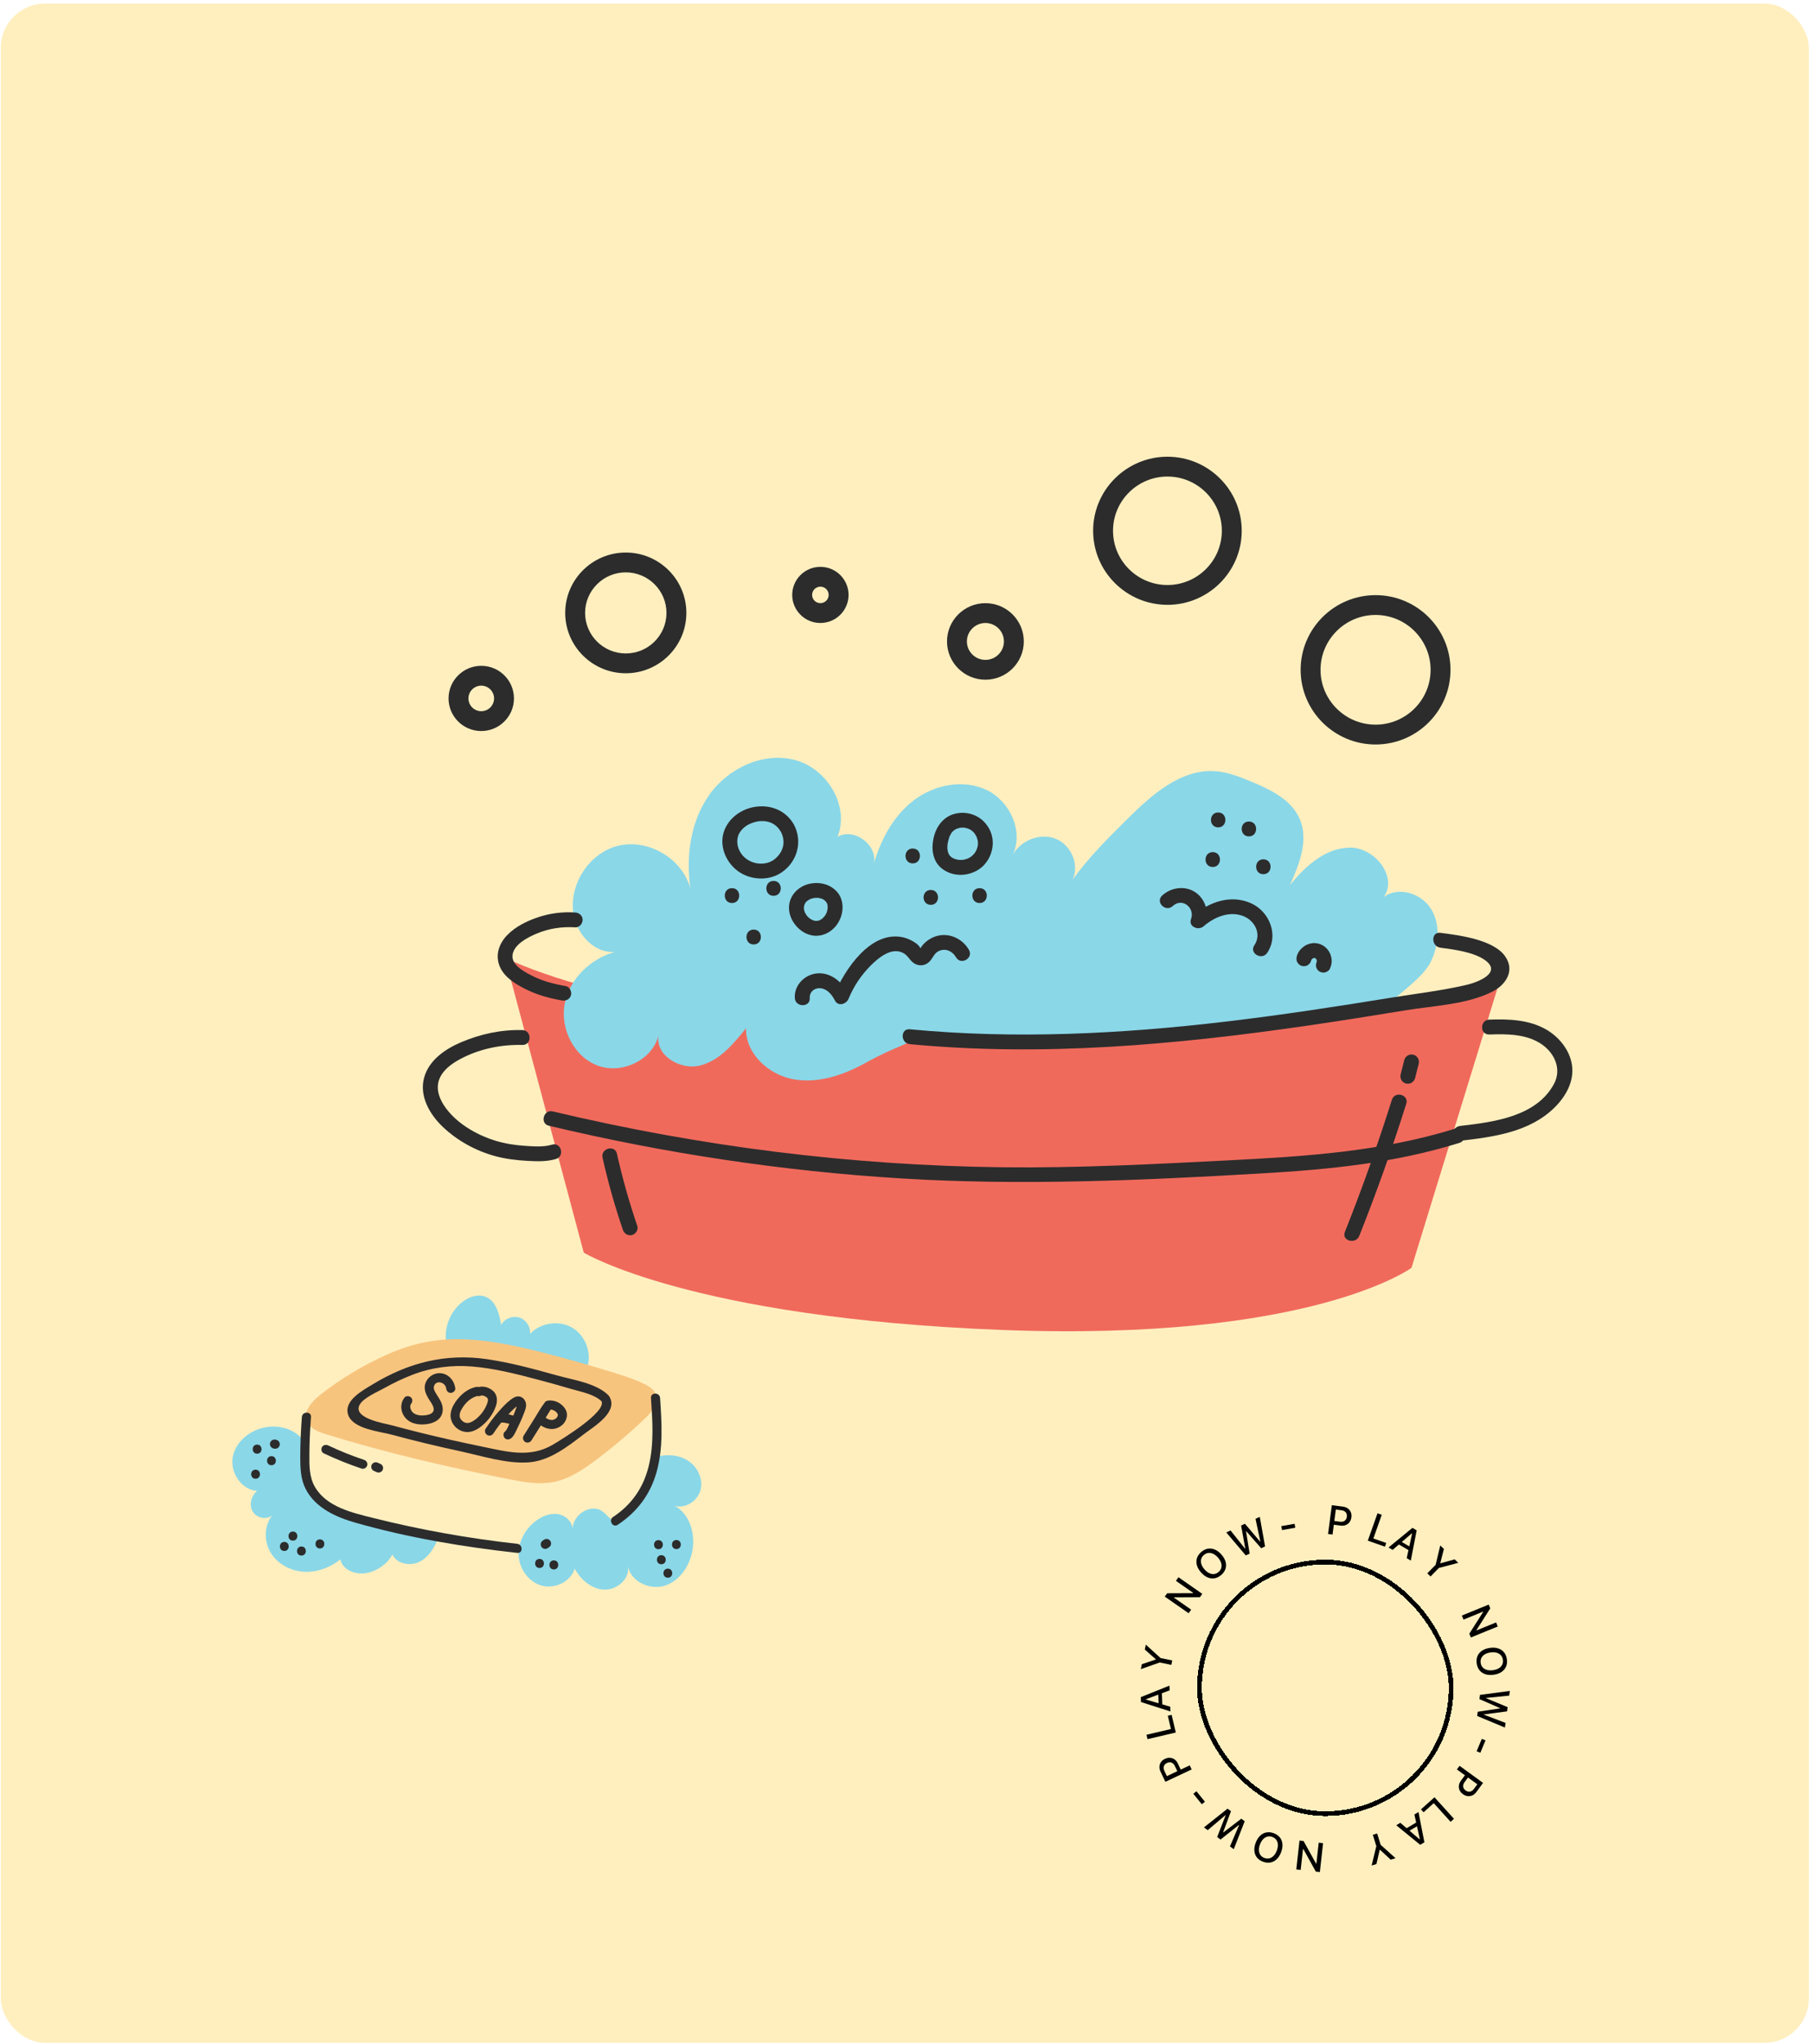 <svg width="368" height="415" viewBox="0 0 368 415" fill="none" xmlns="http://www.w3.org/2000/svg">
<rect x="0.157" y="0.72" width="367" height="414" rx="9" fill="#FFEFBF"/>
<path d="M270.284 309.478L270.384 308.717L271.98 308.924C272.375 308.975 272.693 308.913 272.936 308.739C273.182 308.562 273.328 308.292 273.376 307.93L273.377 307.922C273.425 307.555 273.353 307.256 273.161 307.025C272.971 306.794 272.679 306.653 272.285 306.602L270.688 306.395L270.789 305.629L272.612 305.866C272.996 305.915 273.322 306.04 273.589 306.24C273.86 306.437 274.059 306.691 274.186 307.001C274.313 307.309 274.352 307.653 274.302 308.034L274.301 308.042C274.251 308.423 274.124 308.749 273.921 309.019C273.719 309.287 273.461 309.483 273.148 309.607C272.838 309.729 272.491 309.765 272.107 309.715L270.284 309.478ZM269.568 311.417L270.335 305.57L271.243 305.688L270.476 311.535L269.568 311.417Z" fill="black"/>
<path d="M277.636 312.774L279.604 307.216L280.468 307.518L278.765 312.33L281.376 313.244L281.111 313.991L277.636 312.774Z" fill="black"/>
<path d="M281.843 314.157L286.696 310.172L287.333 310.548L286.804 311.436L286.564 311.295L282.674 314.647L281.843 314.157ZM283.543 313.309L284.141 312.808L286.454 314.171L286.299 314.933L283.543 313.309ZM285.533 316.331L286.624 311.33L287.154 310.442L287.551 310.677L286.364 316.821L285.533 316.331Z" fill="black"/>
<path d="M289.713 319.403L291.402 317.677L292.346 313.745L293.08 314.455L292.348 317.324L292.395 317.37L295.259 316.564L295.993 317.275L292.063 318.316L290.374 320.043L289.713 319.403Z" fill="black"/>
<path d="M296.719 327.98L302.178 325.749L302.494 326.515L299.474 331.264L299.534 330.564L299.71 330.991L303.674 329.371L304.016 330.198L298.558 332.429L298.241 331.662L301.256 326.911L301.198 327.615L301.02 327.184L297.059 328.803L296.719 327.98Z" fill="black"/>
<path d="M299.74 337.708C299.658 337.141 299.712 336.637 299.901 336.194C300.093 335.751 300.403 335.388 300.83 335.104C301.257 334.82 301.782 334.634 302.405 334.545L302.413 334.543C303.041 334.454 303.599 334.487 304.087 334.643C304.575 334.799 304.972 335.063 305.279 335.434C305.586 335.809 305.78 336.275 305.861 336.833C305.942 337.394 305.888 337.896 305.698 338.338C305.509 338.781 305.201 339.144 304.774 339.428C304.35 339.714 303.825 339.902 303.2 339.991L303.192 339.993C302.569 340.082 302.012 340.05 301.522 339.897C301.035 339.743 300.636 339.48 300.326 339.106C300.017 338.734 299.821 338.268 299.74 337.708ZM300.545 337.593C300.598 337.959 300.737 338.264 300.962 338.507C301.187 338.75 301.479 338.92 301.837 339.018C302.198 339.115 302.605 339.131 303.058 339.066L303.066 339.065C303.524 339 303.912 338.87 304.228 338.676C304.544 338.483 304.774 338.238 304.919 337.942C305.063 337.646 305.109 337.315 305.056 336.948C305.003 336.581 304.865 336.276 304.643 336.033C304.421 335.792 304.131 335.622 303.772 335.522C303.414 335.421 303.005 335.404 302.547 335.47L302.539 335.471C302.085 335.536 301.699 335.664 301.38 335.855C301.064 336.049 300.832 336.292 300.685 336.586C300.538 336.882 300.491 337.218 300.545 337.593Z" fill="black"/>
<path d="M300.407 344.082L306.464 343.283L306.337 344.231L301.652 344.701L301.645 344.754L306.022 346.576L305.908 347.423L301.202 348.046L301.195 348.099L305.592 349.772L305.466 350.715L299.832 348.363L299.947 347.505L304.483 346.829L304.49 346.777L300.292 344.941L300.407 344.082Z" fill="black"/>
<path d="M300.779 353.003L301.53 353.314L300.476 355.836L299.724 355.525L300.779 353.003Z" fill="black"/>
<path d="M297.619 360.036L298.24 360.488L297.287 361.785C297.051 362.106 296.952 362.414 296.988 362.71C297.025 363.009 297.191 363.266 297.486 363.481L297.493 363.486C297.792 363.703 298.09 363.784 298.386 363.726C298.681 363.67 298.946 363.482 299.181 363.162L300.134 361.864L300.759 362.318L299.67 363.8C299.441 364.112 299.174 364.337 298.87 364.476C298.565 364.619 298.246 364.671 297.912 364.634C297.58 364.598 297.258 364.467 296.948 364.241L296.941 364.237C296.63 364.011 296.405 363.744 296.266 363.438C296.128 363.132 296.08 362.813 296.122 362.48C296.165 362.15 296.301 361.83 296.53 361.518L297.619 360.036ZM296.26 358.483L301.03 361.949L300.488 362.687L295.718 359.221L296.26 358.483Z" fill="black"/>
<path d="M291.167 364.868L295.125 369.239L294.443 369.85L291.017 366.067L288.956 367.912L288.424 367.325L291.167 364.868Z" fill="black"/>
<path d="M287.92 367.869L289.124 374.012L288.488 374.389L287.956 373.503L288.194 373.361L287.09 368.361L287.92 367.869ZM287.858 369.759L288.015 370.521L285.706 371.892L285.106 371.392L287.858 369.759ZM284.237 370.055L288.135 373.397L288.667 374.283L288.27 374.519L283.408 370.547L284.237 370.055Z" fill="black"/>
<path d="M279.53 372.216L280.245 374.523L283.262 377.239L282.285 377.539L280.105 375.519L280.043 375.538L279.386 378.428L278.409 378.728L279.366 374.793L278.651 372.486L279.53 372.216Z" fill="black"/>
<path d="M268.556 374.187L267.903 380.048L267.079 379.957L264.355 375.024L264.941 375.413L264.482 375.363L264.008 379.619L263.119 379.521L263.771 373.66L264.596 373.751L267.324 378.681L266.734 378.291L267.197 378.342L267.671 374.09L268.556 374.187Z" fill="black"/>
<path d="M258.543 372.165C259.079 372.364 259.496 372.653 259.794 373.031C260.09 373.411 260.261 373.856 260.305 374.367C260.349 374.877 260.26 375.427 260.039 376.016L260.036 376.024C259.813 376.618 259.516 377.092 259.144 377.445C258.773 377.798 258.35 378.021 257.877 378.112C257.4 378.202 256.898 378.149 256.369 377.953C255.838 377.756 255.424 377.468 255.126 377.09C254.829 376.713 254.658 376.268 254.614 375.758C254.566 375.249 254.654 374.699 254.876 374.107L254.879 374.1C255.1 373.51 255.396 373.038 255.765 372.681C256.134 372.327 256.557 372.103 257.034 372.01C257.509 371.916 258.012 371.968 258.543 372.165ZM258.257 372.926C257.91 372.797 257.575 372.773 257.254 372.855C256.932 372.936 256.643 373.11 256.385 373.378C256.127 373.648 255.917 373.997 255.756 374.425L255.753 374.433C255.59 374.867 255.518 375.268 255.536 375.638C255.554 376.008 255.659 376.328 255.849 376.596C256.039 376.864 256.308 377.063 256.655 377.192C257.003 377.321 257.336 377.346 257.657 377.267C257.975 377.188 258.264 377.015 258.524 376.748C258.784 376.482 258.996 376.132 259.159 375.698L259.162 375.69C259.322 375.262 259.396 374.862 259.381 374.49C259.363 374.12 259.26 373.8 259.074 373.53C258.884 373.26 258.612 373.058 258.257 372.926Z" fill="black"/>
<path d="M252.65 369.731L250.427 375.411L249.655 374.846L251.505 370.524L251.462 370.492L247.746 373.449L247.056 372.945L248.781 368.531L248.738 368.5L245.143 371.546L244.375 370.984L249.164 367.181L249.863 367.693L248.266 371.982L248.309 372.014L251.951 369.22L252.65 369.731Z" fill="black"/>
<path d="M244.576 365.775L243.942 366.284L242.221 364.159L242.856 363.651L244.576 365.775Z" fill="black"/>
<path d="M239.862 359.663L239.167 359.99L238.476 358.536C238.305 358.177 238.08 357.942 237.802 357.832C237.52 357.721 237.214 357.743 236.883 357.898L236.876 357.902C236.541 358.059 236.328 358.281 236.238 358.567C236.146 358.851 236.186 359.173 236.357 359.532L237.048 360.986L236.349 361.315L235.559 359.654C235.393 359.304 235.322 358.963 235.345 358.63C235.364 358.296 235.47 357.992 235.662 357.718C235.852 357.445 236.121 357.227 236.469 357.064L236.476 357.06C236.824 356.897 237.166 356.828 237.504 356.852C237.839 356.879 238.144 356.99 238.418 357.186C238.688 357.381 238.907 357.653 239.073 358.002L239.862 359.663ZM241.882 359.22L236.545 361.728L236.152 360.901L241.489 358.393L241.882 359.22Z" fill="black"/>
<path d="M238.664 351.719L232.923 353.069L232.712 352.179L237.68 351.01L237.04 348.319L237.812 348.137L238.664 351.719Z" fill="black"/>
<path d="M237.567 347.445L231.596 345.534L231.568 344.795L232.601 344.757L232.612 345.034L237.532 346.481L237.567 347.445ZM235.937 346.479L235.192 346.248L235.093 343.565L235.818 343.281L235.937 346.479ZM237.409 343.166L232.609 344.965L231.576 345.003L231.559 344.542L237.373 342.202L237.409 343.166Z" fill="black"/>
<path d="M237.756 337.986L235.388 337.509L231.561 338.855L231.765 337.854L234.581 336.908L234.594 336.844L232.371 334.883L232.575 333.881L235.572 336.608L237.94 337.085L237.756 337.986Z" fill="black"/>
<path d="M241.265 327.506L236.428 324.133L236.906 323.455L242.558 323.431L241.933 323.757L242.199 323.38L238.687 320.93L239.202 320.199L244.039 323.572L243.561 324.25L237.91 324.28L238.538 323.95L238.269 324.331L241.779 326.778L241.265 327.506Z" fill="black"/>
<path d="M247.886 319.735C247.453 320.109 246.998 320.335 246.522 320.415C246.044 320.493 245.569 320.429 245.097 320.224C244.626 320.019 244.183 319.679 243.77 319.205L243.765 319.199C243.347 318.72 243.072 318.235 242.939 317.742C242.805 317.249 242.812 316.774 242.959 316.316C243.108 315.857 243.396 315.443 243.823 315.075C244.252 314.705 244.705 314.48 245.181 314.4C245.657 314.32 246.131 314.383 246.603 314.588C247.074 314.789 247.518 315.128 247.933 315.604L247.939 315.61C248.352 316.085 248.628 316.569 248.765 317.062C248.9 317.553 248.894 318.029 248.747 318.491C248.602 318.95 248.315 319.365 247.886 319.735ZM247.352 319.122C247.632 318.88 247.814 318.599 247.897 318.28C247.979 317.96 247.965 317.624 247.852 317.271C247.738 316.916 247.531 316.567 247.23 316.222L247.225 316.215C246.92 315.866 246.6 315.612 246.265 315.451C245.93 315.29 245.598 315.229 245.27 315.267C244.942 315.306 244.638 315.446 244.357 315.688C244.077 315.93 243.894 316.209 243.81 316.527C243.727 316.843 243.741 317.178 243.851 317.532C243.962 317.887 244.169 318.239 244.473 318.588L244.479 318.594C244.779 318.939 245.097 319.194 245.432 319.358C245.767 319.519 246.099 319.582 246.427 319.547C246.757 319.511 247.065 319.369 247.352 319.122Z" fill="black"/>
<path d="M252.866 315.77L248.911 311.108L249.777 310.704L252.712 314.39L252.76 314.368L251.922 309.704L252.696 309.343L255.771 312.964L255.82 312.941L254.844 308.342L255.707 307.94L256.781 313.945L255.995 314.311L252.969 310.862L252.921 310.884L253.651 315.404L252.866 315.77Z" fill="black"/>
<path d="M260.224 310.624L260.08 309.824L262.772 309.347L262.916 310.147L260.224 310.624Z" fill="black"/>
<g filter="url(#filter0_d_1_29998)">
<rect x="243.789" y="317.438" width="51.078" height="51.078" rx="25.539" stroke="black" stroke-width="0.965" shape-rendering="crispEdges"/>
</g>
<g clip-path="url(#clip0_1_29998)">
<path d="M102.519 194.468L118.49 254.299C118.49 254.299 140.131 267.512 203.11 269.988C266.092 272.461 286.502 257.387 286.502 257.387L304.843 197.736C304.843 197.736 273.792 210.657 218.395 211.024C162.997 211.39 121.214 203.135 102.516 194.468H102.519Z" fill="#F06A5C"/>
<path d="M186.587 210.107C184.038 212.366 182.341 212.1 175.718 215.765C171.234 218.247 166.059 220.022 161.014 219.099C155.97 218.179 151.305 213.863 151.421 208.752C148.869 211.958 146.02 215.363 142.029 216.33C138.038 217.297 132.955 214.221 133.667 210.189C132.454 215.209 126.237 218.134 121.377 216.354C116.516 214.573 113.667 208.873 114.62 203.8C115.572 198.724 119.869 194.601 124.866 193.243C120.943 193.622 117.489 190.122 116.566 186.304C115.086 180.178 119.285 173.256 125.415 171.718C131.546 170.18 138.531 174.297 140.133 180.394C139.193 173.797 140.145 166.701 144.029 161.276C147.914 155.854 155.08 152.547 161.519 154.337C167.958 156.127 172.501 163.729 169.988 169.902C173.436 167.816 178.549 171.878 177.279 175.696C178.667 170.644 181.24 165.752 185.394 162.542C189.549 159.336 195.46 158.108 200.21 160.351C204.961 162.593 207.795 168.695 205.611 173.46C207.282 170.55 211.175 169.035 214.293 170.286C217.415 171.538 219.157 175.566 217.715 178.592C220.92 174.129 224.839 170.23 228.739 166.355C233.768 161.356 239.777 155.982 246.857 156.573C249.287 156.777 251.596 157.694 253.848 158.623C257.831 160.268 262.136 162.329 263.825 166.284C265.65 170.564 263.739 175.43 261.845 179.678C264.961 175.806 269.118 172.076 274.101 172.079C279.083 172.082 283.762 178.063 280.863 182.1C283.836 179.894 288.507 181.358 290.46 184.502C292.412 187.647 292.053 191.794 290.474 195.136C288.899 198.482 284.053 201.558 281.469 204.208L230.145 211.565L186.593 210.101L186.587 210.107Z" fill="#8AD7E8"/>
<path d="M292.371 192.394C295.03 192.737 299 193.276 301.261 194.805C305.065 197.378 300.148 199.357 297.733 199.928C292.733 201.108 287.531 201.703 282.463 202.528C271.344 204.339 260.205 206.048 249.015 207.373C227.662 209.905 206.122 211.003 184.677 208.956C182.736 208.77 182.751 211.793 184.677 211.976C211.605 214.546 238.605 212.109 265.285 208.231C272.009 207.255 278.718 206.187 285.421 205.087C291.036 204.167 297.751 203.93 302.905 201.324C305.65 199.937 307.552 197.077 305.519 194.154C303.137 190.726 296.092 189.853 292.368 189.374C290.439 189.126 290.457 192.146 292.368 192.394H292.371Z" fill="#2C2C2C"/>
<path d="M116.744 185.248C114.212 185.079 111.619 185.398 109.215 186.212C106.963 186.975 104.64 188.102 102.963 189.827C101.233 191.607 100.45 194.012 101.5 196.349C102.426 198.408 104.563 199.724 106.497 200.715C108.88 201.939 111.399 202.635 114.028 203.105C114.833 203.25 115.661 202.886 115.892 202.052C116.094 201.321 115.643 200.339 114.836 200.194C112.39 199.756 110.017 199.159 107.809 197.994C106.316 197.207 103.708 195.858 104.043 193.799C104.39 191.661 107.174 190.273 108.939 189.528C111.408 188.484 114.079 188.087 116.747 188.265C117.563 188.318 118.26 187.531 118.26 186.756C118.26 185.892 117.566 185.301 116.747 185.248H116.744Z" fill="#2C2C2C"/>
<path d="M161.088 167.296C159.447 164.521 156.444 163.326 153.316 163.791C150.625 164.19 148.124 165.894 147.082 168.438C145.842 171.458 147.219 174.954 149.759 176.829C152.266 178.681 155.978 178.903 158.598 177.149C161.871 174.954 163.002 170.774 161.091 167.296C160.153 165.592 157.539 167.112 158.477 168.819C159.014 169.798 159.168 170.919 158.934 171.848C158.687 172.821 158.189 173.602 157.385 174.3C155.949 175.554 153.699 175.652 151.978 174.673C151.076 174.158 150.453 173.469 150.017 172.517C149.652 171.715 149.542 170.724 149.779 169.875C149.91 169.405 149.975 169.278 150.29 168.807C150.465 168.544 150.762 168.219 151.162 167.887C151.696 167.444 152.512 167.059 153.364 166.849C153.465 166.825 153.566 166.802 153.667 166.781C153.673 166.781 154.15 166.701 153.874 166.737C154.153 166.701 154.438 166.686 154.717 166.689C154.845 166.689 154.972 166.692 155.1 166.701C155.156 166.704 155.587 166.749 155.302 166.71C155.551 166.746 155.797 166.799 156.038 166.867C157.043 167.148 157.886 167.825 158.474 168.822C159.465 170.493 162.082 168.976 161.088 167.299V167.296Z" fill="#2C2C2C"/>
<path d="M170.278 181.535C168.94 179.628 166.652 178.956 164.418 179.4C162.56 179.767 160.91 181.089 160.352 182.92C159.658 185.203 160.818 187.579 162.652 188.942C163.563 189.62 164.789 190.046 165.934 189.969C167.136 189.889 168.198 189.398 169.085 188.596C170.981 186.883 171.691 183.751 170.275 181.535C169.851 180.87 168.907 180.542 168.204 180.994C167.536 181.423 167.207 182.346 167.661 183.059C167.714 183.145 167.768 183.227 167.815 183.316C167.824 183.334 167.833 183.352 167.842 183.369C167.913 183.523 167.91 183.511 167.833 183.337C167.925 183.396 167.949 183.763 167.978 183.852C168.047 184.067 167.97 183.491 167.981 183.863C167.981 183.943 167.99 184.023 167.993 184.103C167.993 184.183 167.993 184.263 167.993 184.343C167.99 184.422 167.984 184.502 167.975 184.585C168.002 184.405 168.008 184.372 167.99 184.485C167.952 184.662 167.919 184.842 167.869 185.017C167.845 185.094 167.815 185.171 167.794 185.248C167.688 185.623 167.94 184.99 167.762 185.333C167.694 185.467 167.628 185.597 167.551 185.727C167.504 185.807 167.453 185.884 167.4 185.961C167.37 186.008 167.337 186.052 167.302 186.097C167.415 185.955 167.435 185.925 167.364 186.011C167.248 186.132 167.145 186.262 167.02 186.378C166.952 186.443 166.881 186.499 166.812 186.561C167.112 186.378 166.652 186.712 166.812 186.561C166.67 186.647 166.536 186.736 166.385 186.812C166.367 186.821 166.352 186.827 166.335 186.836C166.183 186.907 166.204 186.898 166.394 186.812C166.355 186.866 166.136 186.895 166.079 186.91C166.044 186.919 165.878 186.943 165.866 186.957C165.937 186.869 166.156 186.946 165.928 186.946C165.806 186.946 165.682 186.946 165.56 186.946C165.424 186.951 165.385 187.011 165.599 186.96C165.465 186.993 165.186 186.869 165.064 186.83C164.984 186.804 164.729 186.694 165.023 186.83C164.91 186.78 164.8 186.724 164.691 186.665C164.619 186.626 164.548 186.582 164.477 186.537C164.477 186.537 164.139 186.313 164.326 186.443C164.51 186.57 164.201 186.333 164.195 186.33C164.136 186.277 164.076 186.221 164.02 186.165C163.949 186.094 163.881 186.02 163.812 185.943C163.756 185.878 163.602 185.659 163.783 185.919C163.667 185.753 163.557 185.585 163.459 185.407C163.456 185.401 163.275 185.049 163.379 185.262C163.48 185.47 163.329 185.12 163.323 185.109C163.272 184.958 163.24 184.801 163.198 184.647C163.097 184.286 163.198 184.863 163.189 184.635C163.186 184.535 163.174 184.437 163.174 184.337C163.174 184.257 163.174 184.177 163.18 184.097C163.204 183.707 163.213 184.091 163.174 184.097C163.18 184.097 163.284 183.662 163.293 183.63C163.305 183.591 163.361 183.482 163.358 183.452C163.385 183.653 163.225 183.71 163.343 183.517C163.367 183.479 163.569 183.213 163.56 183.165C163.575 183.248 163.352 183.408 163.492 183.254C163.563 183.174 163.631 183.094 163.708 183.02C163.762 182.967 163.821 182.92 163.875 182.867C163.996 182.748 163.961 182.89 163.783 182.932C163.883 182.908 164.038 182.754 164.127 182.701C164.248 182.63 164.373 182.571 164.498 182.506C164.78 182.361 164.24 182.58 164.438 182.529C164.527 182.509 164.616 182.464 164.705 182.438C164.872 182.384 165.041 182.343 165.21 182.307C165.231 182.304 165.37 182.293 165.397 182.275C165.151 182.305 165.112 182.31 165.278 182.293C165.311 182.293 165.34 182.287 165.373 182.284C165.563 182.269 165.756 182.266 165.946 182.272C166.008 182.272 166.073 182.278 166.136 182.284C166.302 182.296 166.441 182.39 166.112 182.275C166.305 182.343 166.524 182.358 166.723 182.423C166.806 182.449 167.07 182.512 166.75 182.42C166.86 182.449 166.97 182.526 167.067 182.58C167.136 182.618 167.201 182.662 167.269 182.704C167.584 182.89 167.073 182.503 167.337 182.751C167.409 182.819 167.483 182.884 167.551 182.955C167.818 183.233 167.477 182.816 167.646 183.062C168.1 183.707 168.993 184.07 169.717 183.603C170.361 183.189 170.747 182.231 170.26 181.538L170.278 181.535Z" fill="#2C2C2C"/>
<path d="M200.05 167.177C198.566 165.361 196.044 164.619 193.789 165.213C191.362 165.852 189.925 167.944 189.46 170.31C189.175 171.762 189.189 173.218 189.807 174.584C190.388 175.874 191.519 176.752 192.827 177.235C195.216 178.11 198.181 177.394 199.857 175.475C201.807 173.244 202.13 169.89 200.284 167.482C199.807 166.855 198.958 166.462 198.213 166.941C197.593 167.34 197.157 168.334 197.67 169.005C197.81 169.186 197.937 169.369 198.05 169.565C198.112 169.674 198.172 169.783 198.228 169.896C198.246 169.931 198.329 170.159 198.252 169.949C198.329 170.162 198.394 170.378 198.445 170.6C198.454 170.635 198.507 170.943 198.483 170.768C198.465 170.638 198.498 171.035 198.501 171.094C198.504 171.304 198.501 171.514 198.471 171.721C198.507 171.434 198.471 171.677 198.46 171.73C198.436 171.819 198.421 171.91 198.397 171.999C198.368 172.111 198.332 172.221 198.296 172.33C198.273 172.398 198.154 172.673 198.27 172.419C198.175 172.629 198.062 172.833 197.937 173.028C197.887 173.105 197.833 173.182 197.783 173.259C197.922 173.055 197.798 173.241 197.762 173.283C197.623 173.439 197.483 173.59 197.329 173.732C197.279 173.777 197.044 173.969 197.261 173.806C197.184 173.865 197.1 173.922 197.017 173.975C196.813 174.108 196.593 174.229 196.368 174.327C196.584 174.232 196.356 174.327 196.317 174.339C196.198 174.374 196.083 174.416 195.964 174.448C195.845 174.481 195.724 174.504 195.605 174.534C195.56 174.546 195.308 174.578 195.569 174.546C195.373 174.569 195.175 174.578 194.979 174.578C194.854 174.578 194.733 174.572 194.608 174.564C194.534 174.558 194.46 174.552 194.385 174.543C194.519 174.558 194.531 174.558 194.421 174.54C194.213 174.475 193.988 174.43 193.777 174.368C193.738 174.356 193.51 174.262 193.724 174.356C193.635 174.318 193.543 174.271 193.457 174.223C193.37 174.176 193.287 174.123 193.201 174.072C192.819 173.86 193.284 174.164 193.095 173.999C193 173.919 192.916 173.83 192.827 173.744C192.632 173.555 192.845 173.836 192.703 173.581C192.655 173.496 192.605 173.41 192.554 173.324C192.534 173.289 192.442 173.064 192.525 173.277C192.445 173.07 192.385 172.851 192.341 172.632C192.329 172.576 192.299 172.265 192.317 172.496C192.308 172.383 192.302 172.268 192.299 172.153C192.293 171.869 192.305 171.579 192.344 171.298C192.317 171.478 192.368 171.2 192.368 171.188C192.391 171.076 192.412 170.964 192.436 170.851C192.492 170.603 192.557 170.354 192.638 170.112C192.67 170.014 192.703 169.917 192.738 169.822C192.842 169.535 192.789 169.698 192.762 169.757C192.869 169.523 193.011 169.313 193.133 169.088C193.305 168.766 193.003 169.198 193.151 169.05C193.222 168.982 193.281 168.899 193.353 168.825C193.462 168.71 193.581 168.609 193.703 168.506C193.43 168.733 193.842 168.429 193.931 168.378C194 168.34 194.071 168.304 194.139 168.269C194.192 168.242 194.243 168.219 194.296 168.195C194.133 168.263 194.103 168.278 194.207 168.236C194.409 168.21 194.623 168.103 194.827 168.059C194.905 168.044 194.982 168.029 195.059 168.018C194.804 168.062 194.955 168.032 195.124 168.023C195.32 168.012 195.519 168.015 195.715 168.029C195.795 168.035 195.872 168.044 195.949 168.053C195.554 168.009 195.949 168.065 196.014 168.08C196.21 168.124 196.397 168.183 196.587 168.245C196.848 168.331 196.605 168.251 196.557 168.228C196.664 168.281 196.774 168.331 196.878 168.39C196.964 168.438 197.05 168.491 197.136 168.547C197.198 168.585 197.258 168.627 197.317 168.671C197.24 168.612 197.24 168.615 197.317 168.68C197.537 168.869 197.73 169.079 197.914 169.304C198.415 169.92 199.54 169.863 200.056 169.304C200.658 168.651 200.593 167.825 200.056 167.169L200.05 167.177Z" fill="#2C2C2C"/>
<path d="M238.035 183.946C239.981 182.139 242.589 184.286 241.75 186.597C241.192 188.129 243.239 188.966 244.281 188.067C246.447 186.194 249.429 184.902 252.275 185.943C254.693 186.827 256.147 189.628 254.601 191.912C253.509 193.527 256.133 195.039 257.216 193.435C259.61 189.898 257.696 185.067 253.969 183.39C249.815 181.521 245.406 183.1 242.135 185.928C242.978 186.416 243.824 186.907 244.667 187.398C245.495 185.126 244.589 182.39 242.539 181.083C240.444 179.746 237.667 180.16 235.889 181.811C234.459 183.139 236.604 185.271 238.032 183.946H238.035Z" fill="#2C2C2C"/>
<path d="M266.13 195.047C266.157 194.929 266.189 194.814 266.234 194.701C266.183 194.823 266.133 194.941 266.082 195.062C266.151 194.905 266.237 194.758 266.34 194.619C266.26 194.719 266.183 194.823 266.103 194.923C266.222 194.772 266.355 194.639 266.504 194.521C266.403 194.601 266.299 194.678 266.198 194.758C266.364 194.63 266.542 194.527 266.735 194.444C266.613 194.494 266.495 194.545 266.373 194.595C266.551 194.524 266.732 194.474 266.919 194.444C266.786 194.462 266.649 194.48 266.516 194.497C266.705 194.474 266.889 194.474 267.079 194.497C266.946 194.48 266.809 194.462 266.676 194.444C266.83 194.468 266.976 194.509 267.121 194.568C266.999 194.518 266.881 194.468 266.759 194.417C266.913 194.485 267.053 194.568 267.186 194.672C267.085 194.592 266.981 194.515 266.881 194.435C267.011 194.542 267.127 194.657 267.234 194.787C267.154 194.687 267.076 194.583 266.996 194.482C267.121 194.642 267.222 194.814 267.305 195C267.254 194.879 267.204 194.761 267.151 194.639C267.228 194.826 267.284 195.018 267.314 195.219C267.296 195.086 267.278 194.953 267.26 194.817C267.287 195.015 267.287 195.213 267.26 195.414C267.278 195.281 267.296 195.148 267.314 195.012C267.287 195.178 267.243 195.337 267.177 195.491C267.228 195.37 267.278 195.252 267.329 195.13C267.323 195.145 267.314 195.16 267.308 195.178C267.133 195.556 267.041 195.923 267.154 196.34C267.251 196.689 267.521 197.071 267.851 197.242C268.201 197.429 268.628 197.52 269.017 197.393C269.37 197.281 269.762 197.05 269.922 196.701C270.142 196.222 270.248 195.843 270.299 195.314C270.332 194.959 270.275 194.586 270.198 194.243C270.047 193.563 269.646 192.867 269.13 192.397C268.498 191.823 267.726 191.495 266.866 191.462C266.151 191.436 265.349 191.667 264.762 192.075C264.011 192.595 263.394 193.332 263.198 194.243C263.115 194.639 263.142 195.047 263.352 195.405C263.536 195.719 263.895 196.018 264.257 196.101C264.646 196.189 265.079 196.169 265.424 195.95C265.744 195.743 266.038 195.432 266.121 195.047H266.13Z" fill="#2C2C2C"/>
<path d="M164.362 202.611C164.279 201.315 165.421 200.443 166.682 200.644C168.024 200.857 168.893 201.996 169.472 203.12C170.131 204.404 171.789 203.85 172.24 202.759C173.267 200.271 174.777 197.991 176.674 196.077C178.261 194.474 181.03 192.116 183.451 193.533C184.362 194.066 184.766 195.16 185.715 195.669C186.685 196.189 187.861 196.021 188.638 195.24C189.445 194.432 189.602 193.373 190.828 192.962C192.157 192.516 193.392 193.202 194.056 194.349C195.033 196.033 197.65 194.512 196.671 192.826C195.175 190.25 192.009 189.04 189.24 190.362C188.59 190.673 187.982 191.11 187.487 191.634C187.246 191.888 187.036 192.184 186.846 192.474C186.76 192.595 186.685 192.726 186.617 192.859C186.409 193.181 186.501 193.143 186.893 192.74C186.623 191.525 184.395 190.537 183.341 190.297C176.742 188.791 171.418 196.87 169.315 201.96C170.237 201.839 171.16 201.721 172.083 201.599C170.887 199.274 168.531 197.328 165.771 197.618C163.267 197.881 161.166 200.064 161.329 202.614C161.451 204.543 164.481 204.557 164.359 202.614L164.362 202.611Z" fill="#2C2C2C"/>
<path d="M198.836 183.325C200.786 183.325 200.789 180.305 198.836 180.305C196.884 180.305 196.884 183.325 198.836 183.325Z" fill="#2C2C2C"/>
<path d="M188.931 183.692C190.881 183.692 190.884 180.672 188.931 180.672C186.979 180.672 186.979 183.692 188.931 183.692Z" fill="#2C2C2C"/>
<path d="M185.264 175.279C187.213 175.279 187.216 172.259 185.264 172.259C183.311 172.259 183.311 175.279 185.264 175.279Z" fill="#2C2C2C"/>
<path d="M157.014 181.861C158.964 181.861 158.967 178.841 157.014 178.841C155.062 178.841 155.062 181.861 157.014 181.861Z" fill="#2C2C2C"/>
<path d="M148.579 183.325C150.529 183.325 150.532 180.305 148.579 180.305C146.626 180.305 146.626 183.325 148.579 183.325Z" fill="#2C2C2C"/>
<path d="M152.979 191.737C154.928 191.737 154.931 188.717 152.979 188.717C151.026 188.717 151.026 191.737 152.979 191.737Z" fill="#2C2C2C"/>
<path d="M253.501 169.795C255.451 169.795 255.454 166.775 253.501 166.775C251.549 166.775 251.549 169.795 253.501 169.795Z" fill="#2C2C2C"/>
<path d="M256.436 177.474C258.385 177.474 258.388 174.454 256.436 174.454C254.483 174.454 254.483 177.474 256.436 177.474Z" fill="#2C2C2C"/>
<path d="M247.264 167.964C249.214 167.964 249.217 164.944 247.264 164.944C245.312 164.944 245.312 167.964 247.264 167.964Z" fill="#2C2C2C"/>
<path d="M246.163 176.01C248.112 176.01 248.115 172.99 246.163 172.99C244.21 172.99 244.21 176.01 246.163 176.01Z" fill="#2C2C2C"/>
<path d="M111.415 228.538C134.884 234.137 158.812 237.752 182.901 239.234C207.332 240.736 231.789 239.639 256.195 238.21C269.922 237.406 283.029 236.122 296.213 232.031C298.068 231.457 297.275 228.541 295.409 229.12C280.406 233.773 265.237 234.749 249.628 235.551C234.284 236.338 218.919 237.145 203.551 236.971C172.786 236.622 142.139 232.767 112.219 225.63C110.326 225.177 109.516 228.088 111.415 228.541V228.538Z" fill="#2C2C2C"/>
<path d="M302.294 210.018C305.861 209.888 309.852 209.894 312.917 211.991C315.564 213.804 317.027 217.049 315.436 220.031C311.875 226.698 303.163 227.792 296.451 228.57C295.632 228.665 294.947 229.197 294.938 230.079C294.929 230.821 295.641 231.682 296.451 231.587C303.202 230.807 310.501 229.836 315.558 224.826C317.849 222.557 319.573 219.489 319.071 216.185C318.614 213.177 316.49 210.556 313.902 209.039C310.433 207.001 306.208 206.853 302.294 206.995C300.35 207.066 300.341 210.086 302.294 210.015V210.018Z" fill="#2C2C2C"/>
<path d="M106.023 209.116C101.697 209.009 97.566 209.908 93.593 211.591C90.394 212.946 87.103 215.194 86.109 218.705C85.035 222.506 87.213 226.239 89.899 228.789C92.813 231.555 96.472 233.578 100.338 234.661C102.528 235.273 104.813 235.551 107.08 235.672C108.961 235.776 111.02 235.847 112.842 235.291C114.7 234.726 113.908 231.809 112.038 232.38C110.347 232.895 108.406 232.741 106.664 232.629C104.587 232.493 102.543 232.188 100.552 231.576C96.599 230.357 92.371 227.896 90.086 224.358C89.029 222.725 88.43 220.761 89.246 218.895C89.982 217.209 91.575 216.023 93.139 215.153C97.032 212.988 101.596 212.026 106.026 212.136C107.976 212.183 107.976 209.166 106.026 209.116H106.023Z" fill="#2C2C2C"/>
<path d="M275.902 250.906C279.407 242.079 282.588 233.131 285.442 224.074C286.027 222.217 283.104 221.421 282.522 223.273C279.668 232.327 276.487 241.278 272.982 250.104C272.264 251.912 275.193 252.695 275.902 250.906Z" fill="#2C2C2C"/>
<path d="M287.223 218.904C287.469 217.93 287.718 216.954 287.965 215.981C288.063 215.597 288.015 215.162 287.813 214.819C287.629 214.505 287.27 214.206 286.908 214.123C286.52 214.035 286.086 214.055 285.742 214.274C285.413 214.484 285.143 214.789 285.045 215.177C284.799 216.15 284.549 217.126 284.303 218.099C284.205 218.484 284.253 218.918 284.454 219.261C284.638 219.575 284.997 219.874 285.359 219.957C285.748 220.045 286.181 220.025 286.526 219.806C286.852 219.596 287.122 219.291 287.22 218.904H287.223Z" fill="#2C2C2C"/>
<path d="M129.353 248.874C127.715 244.067 126.335 239.178 125.226 234.223C124.801 232.327 121.881 233.129 122.306 235.025C123.415 239.979 124.792 244.869 126.433 249.675C126.697 250.447 127.475 250.956 128.297 250.728C129.05 250.521 129.62 249.646 129.356 248.871L129.353 248.874Z" fill="#2C2C2C"/>
<path d="M90.513 272.082C90.219 269.13 91.554 266.071 93.916 264.267C95.201 263.285 96.928 262.664 98.447 263.217C100.634 264.009 101.361 266.681 101.714 268.973C102.4 267.713 104.032 267.053 105.406 267.479C106.78 267.905 107.744 269.372 107.593 270.798C109.7 268.526 113.433 267.964 116.115 269.52C118.798 271.076 120.157 274.587 119.216 277.536L90.513 272.082Z" fill="#8AD7E8"/>
<path d="M61.502 292.368C59.879 290.176 56.876 289.309 54.175 289.706C50.968 290.176 47.929 292.498 47.27 295.663C46.611 298.828 48.95 302.478 52.187 302.662C50.994 303.656 50.514 305.504 51.291 306.847C52.069 308.19 54.149 308.643 55.285 307.581C53.608 309.684 53.54 312.84 54.911 315.153C56.282 317.466 58.92 318.904 61.608 319.081C64.297 319.256 66.994 318.253 69.101 316.576C69.49 318.744 72.196 319.735 74.371 319.345C76.573 318.948 78.567 317.531 79.662 315.585C80.543 317.528 83.309 318.005 85.208 317.023C87.107 316.041 88.258 314.053 89.036 312.065C89.036 312.065 66.534 309.77 63.347 302.653C60.16 295.536 61.505 292.362 61.505 292.362L61.502 292.368Z" fill="#8AD7E8"/>
<path d="M125.643 308.258C123.845 309.743 123.219 306.525 120.896 306.282C118.572 306.04 116.27 308.066 116.219 310.394C116.157 308.856 114.73 307.604 113.204 307.38C111.676 307.155 110.127 307.773 108.881 308.681C106.646 310.308 105.145 313.009 105.273 315.762C105.4 318.519 107.317 321.187 109.991 321.909C112.661 322.631 115.836 321.093 116.655 318.457C117.875 320.711 120.086 322.613 122.652 322.714C125.219 322.814 127.848 320.542 127.483 318.008C128.077 321.17 132.038 322.918 135.089 321.862C138.139 320.809 140.106 317.679 140.59 314.499C141.1 311.154 139.931 307.303 136.943 305.699C139.118 306.321 141.569 304.735 142.172 302.561C142.771 300.387 141.685 297.95 139.83 296.657C137.976 295.364 135.504 295.139 133.323 295.737C133.323 295.737 132.136 302.895 125.643 308.255V308.258Z" fill="#8AD7E8"/>
<path d="M134.235 317.564C135.425 317.564 135.428 315.721 134.235 315.721C133.042 315.721 133.042 317.564 134.235 317.564Z" fill="#2C2C2C"/>
<path d="M137.297 314.485C138.487 314.485 138.49 312.642 137.297 312.642C136.104 312.642 136.104 314.485 137.297 314.485Z" fill="#2C2C2C"/>
<path d="M135.558 320.297C136.748 320.297 136.751 318.454 135.558 318.454C134.365 318.454 134.365 320.297 135.558 320.297Z" fill="#2C2C2C"/>
<path d="M133.652 314.508C134.842 314.508 134.845 312.666 133.652 312.666C132.46 312.666 132.46 314.508 133.652 314.508Z" fill="#2C2C2C"/>
<path d="M111.14 314.319C111.226 314.26 111.312 314.198 111.401 314.138C111.507 314.079 111.594 314.002 111.659 313.902C111.742 313.813 111.795 313.71 111.825 313.588C111.864 313.467 111.87 313.343 111.843 313.222C111.837 313.097 111.801 312.985 111.733 312.878C111.686 312.816 111.638 312.754 111.588 312.692C111.472 312.577 111.335 312.5 111.181 312.455C111.098 312.444 111.018 312.435 110.935 312.423C110.769 312.423 110.611 312.464 110.469 312.55C110.383 312.609 110.297 312.671 110.208 312.73C110.101 312.79 110.015 312.867 109.95 312.967C109.867 313.056 109.813 313.159 109.783 313.281C109.745 313.402 109.739 313.526 109.766 313.647C109.772 313.772 109.807 313.884 109.875 313.991C109.923 314.053 109.97 314.115 110.021 314.177C110.137 314.292 110.273 314.369 110.43 314.414L110.677 314.446C110.843 314.446 111 314.405 111.143 314.319H111.14Z" fill="#2C2C2C"/>
<path d="M109.513 318.321C110.703 318.321 110.706 316.478 109.513 316.478C108.32 316.478 108.32 318.321 109.513 318.321Z" fill="#2C2C2C"/>
<path d="M112.418 318.617C113.608 318.617 113.611 316.774 112.418 316.774C111.225 316.774 111.225 318.617 112.418 318.617Z" fill="#2C2C2C"/>
<path d="M132.822 282.506C132.347 281.817 131.564 281.349 130.798 280.971C128.956 280.063 126.991 279.421 125.027 278.805C120.24 277.306 115.416 275.93 110.555 274.685C105.267 273.327 99.884 272.135 94.41 271.899C88.881 271.659 83.884 272.644 78.843 274.865C73.905 277.042 69.243 279.835 65.003 283.165C63.324 284.485 61.534 286.467 62.261 288.472C62.816 289.998 64.561 290.673 66.116 291.155C78.318 294.932 90.781 297.831 103.315 300.301C106.285 300.887 109.347 301.449 112.321 300.878C115.54 300.257 118.353 298.364 120.973 296.396C124.469 293.773 127.804 290.942 130.962 287.925C132.356 286.591 133.828 284.704 133.059 282.938C132.994 282.787 132.914 282.645 132.822 282.509V282.506Z" fill="#F7C47E"/>
<path d="M123.507 283.269C121.018 280.781 116.32 280.143 113.071 279.234C108.439 277.939 103.751 276.661 98.985 275.948C90.481 274.679 82.857 276.631 75.57 281.086C73.632 282.269 69.656 284.366 70.688 287.274C71.7 290.126 77.062 290.593 79.451 291.241C84.11 292.504 88.804 293.625 93.522 294.645C97.881 295.589 102.727 297.175 107.228 296.882C111.552 296.601 115.24 293.66 118.543 291.134C120.564 289.59 125.629 286.629 123.65 283.452C123.024 282.447 121.421 283.373 122.053 284.384C123.4 286.544 113.638 292.462 112.119 293.344C107.498 296.024 102.837 294.702 97.923 293.693C93.682 292.823 89.457 291.883 85.255 290.841C83.317 290.362 81.386 289.859 79.46 289.333C78.24 288.999 71.49 287.984 73.003 285.18C73.765 283.766 76.688 282.536 78.003 281.799C79.843 280.77 81.757 279.85 83.724 279.092C87.599 277.602 91.635 277.087 95.765 277.412C100.323 277.773 104.801 278.936 109.208 280.095C111.46 280.687 113.7 281.314 115.932 281.973C117.988 282.583 120.647 283.021 122.196 284.568C123.038 285.408 124.344 284.106 123.504 283.263L123.507 283.269Z" fill="#2C2C2C"/>
<path d="M92.415 281.858C92.21 280.249 91.002 278.823 89.29 278.77C87.682 278.72 86.204 280.077 86.21 281.693C86.213 282.544 86.602 283.337 87.044 284.044C87.412 284.633 87.925 285.251 88.026 285.961C88.216 287.298 86.05 287.443 85.16 287.33C84.513 287.248 83.848 286.961 83.519 286.405C83.26 285.967 83.163 285.349 83.433 285.008C83.741 284.618 83.815 284.086 83.433 283.704C83.112 283.384 82.436 283.311 82.124 283.704C81.109 284.985 81.281 286.739 82.37 287.934C83.525 289.197 85.439 289.365 87.023 289.052C87.78 288.904 88.554 288.588 89.106 288.037C89.783 287.36 89.984 286.428 89.809 285.508C89.643 284.639 89.139 283.905 88.676 283.171C88.353 282.657 87.866 281.95 88.121 281.314C88.614 280.083 90.406 280.648 90.56 281.855C90.623 282.349 90.94 282.778 91.486 282.778C91.937 282.778 92.474 282.352 92.412 281.855L92.415 281.858Z" fill="#2C2C2C"/>
<path d="M96.647 281.563C94.903 281.915 93.49 283.124 92.493 284.547C91.941 285.337 91.511 286.242 91.458 287.218C91.407 288.126 91.799 289.026 92.428 289.673C93.027 290.289 93.852 290.676 94.713 290.723C95.698 290.78 96.659 290.321 97.431 289.756C98.9 288.679 100.042 287.2 100.645 285.476C101.015 284.414 100.983 283.181 100.093 282.382C99.173 281.554 97.832 281.24 96.689 281.74C96.232 281.941 96.125 282.607 96.357 283C96.633 283.47 97.164 283.533 97.621 283.331C97.965 283.181 98.737 283.538 98.95 283.849C99.185 284.192 98.924 284.861 98.754 285.263C98.297 286.351 97.526 287.357 96.591 288.094C96.122 288.463 95.532 288.854 94.915 288.886C94.502 288.907 94.084 288.721 93.769 288.407C93.609 288.251 93.493 288.094 93.41 287.907C93.309 287.68 93.28 287.508 93.303 287.221C93.354 286.603 93.707 286.029 94.054 285.526C94.793 284.452 95.846 283.604 97.134 283.343C97.624 283.243 97.906 282.666 97.781 282.21C97.642 281.702 97.134 281.468 96.644 281.565L96.647 281.563Z" fill="#2C2C2C"/>
<path d="M100.16 290.992C100.843 289.948 101.587 288.946 102.406 288.002C102.813 287.532 103.234 287.073 103.671 286.629C104.077 286.215 104.487 285.783 104.976 285.47C105.027 285.437 105.077 285.405 105.128 285.375C105.231 285.328 105.252 285.313 105.193 285.331C105.356 285.295 105.326 285.287 105.104 285.31C105.009 285.295 104.947 285.251 104.917 285.174C104.973 285.272 104.982 285.287 104.944 285.221C104.938 285.15 104.938 285.18 104.941 285.31C104.929 285.399 104.881 285.547 104.849 285.653C104.665 286.239 104.43 286.816 104.184 287.381C103.92 287.981 103.638 288.576 103.35 289.167C103.098 289.688 102.884 290.318 102.463 290.658C102.074 290.972 102.136 291.634 102.463 291.963C102.846 292.344 103.38 292.276 103.771 291.963C104.237 291.587 104.49 291.037 104.745 290.513C105.024 289.942 105.303 289.371 105.564 288.795C105.843 288.185 106.107 287.567 106.344 286.943C106.57 286.351 106.837 285.718 106.777 285.077C106.712 284.364 106.258 283.719 105.546 283.527C104.866 283.346 104.217 283.731 103.697 284.121C102.724 284.855 101.887 285.783 101.095 286.7C100.175 287.762 99.329 288.889 98.561 290.064C98.288 290.481 98.478 291.081 98.893 291.324C99.344 291.587 99.884 291.412 100.157 290.992H100.16Z" fill="#2C2C2C"/>
<path d="M101.605 288.789C101.92 288.789 102.235 288.813 102.546 288.854C102.463 288.842 102.383 288.833 102.3 288.821C102.905 288.907 103.499 289.07 104.062 289.304C103.988 289.274 103.914 289.241 103.843 289.212C103.89 289.233 103.938 289.253 103.985 289.274C104.22 289.377 104.439 289.437 104.697 289.366C104.911 289.307 105.146 289.141 105.249 288.943C105.362 288.73 105.419 288.469 105.341 288.233C105.273 288.02 105.131 287.777 104.917 287.683C103.867 287.215 102.757 286.952 101.603 286.946C101.119 286.946 100.656 287.372 100.677 287.869C100.7 288.369 101.083 288.789 101.603 288.792L101.605 288.789Z" fill="#2C2C2C"/>
<path d="M110.626 284.671C109.795 285.715 109.145 286.919 108.436 288.046C107.718 289.194 106.997 290.342 106.279 291.486C106.015 291.909 106.19 292.501 106.611 292.747C107.053 293.004 107.611 292.838 107.875 292.415C108.57 291.306 109.267 290.194 109.964 289.085C110.312 288.528 110.662 287.975 111.009 287.419C111.306 286.943 111.605 286.387 111.935 285.97C112.243 285.579 112.317 285.047 111.935 284.665C111.614 284.346 110.938 284.272 110.626 284.665V284.671Z" fill="#2C2C2C"/>
<path d="M111.392 286.156C111.513 286.147 111.635 286.141 111.757 286.15C111.816 286.153 111.878 286.168 111.938 286.165C111.938 286.165 111.745 286.13 111.843 286.156C111.893 286.168 111.943 286.174 111.991 286.186C112.11 286.212 112.225 286.251 112.341 286.292C112.504 286.348 112.193 286.215 112.344 286.292C112.406 286.325 112.472 286.357 112.534 286.393C112.587 286.422 112.638 286.455 112.688 286.49C112.715 286.508 112.878 286.627 112.768 286.544C112.659 286.464 112.813 286.585 112.837 286.609C112.89 286.656 112.941 286.706 112.988 286.76C113.006 286.78 113.163 286.961 113.074 286.854C112.991 286.754 113.113 286.919 113.133 286.952C113.154 286.984 113.234 287.168 113.193 287.05C113.151 286.931 113.222 287.15 113.231 287.191C113.276 287.351 113.24 287.047 113.231 287.215C113.231 287.248 113.225 287.286 113.228 287.316C113.234 287.416 113.231 287.251 113.243 287.239C113.216 287.268 113.216 287.375 113.205 287.416C113.193 287.458 113.116 287.656 113.178 287.52C113.243 287.378 113.142 287.582 113.124 287.614C113.098 287.665 113.065 287.712 113.035 287.759C112.946 287.898 113.151 287.632 113.041 287.753C112.997 287.804 112.952 287.854 112.905 287.898C112.863 287.94 112.819 287.975 112.777 288.014C112.706 288.079 112.851 287.958 112.851 287.958C112.828 287.966 112.801 287.993 112.78 288.008C112.679 288.076 112.549 288.117 112.454 288.191C112.454 288.191 112.635 288.123 112.543 288.153C112.507 288.165 112.472 288.179 112.433 288.191C112.38 288.209 112.323 288.224 112.267 288.239C112.231 288.247 112.035 288.28 112.178 288.259C112.311 288.242 112.199 288.256 112.172 288.259C112.127 288.259 112.086 288.265 112.041 288.265C111.967 288.265 111.89 288.265 111.816 288.259C111.792 288.259 111.742 288.245 111.718 288.25C111.76 288.239 111.902 288.283 111.771 288.256C111.623 288.227 111.478 288.191 111.332 288.141C111.3 288.129 111.24 288.097 111.211 288.094C111.264 288.097 111.362 288.165 111.252 288.108C111.184 288.073 111.116 288.04 111.05 288.002C110.985 287.964 110.92 287.922 110.857 287.881C110.831 287.863 110.804 287.842 110.777 287.825C110.673 287.754 110.949 287.964 110.786 287.825C110.418 287.514 109.837 287.437 109.478 287.825C109.163 288.168 109.083 288.798 109.478 289.129C110.148 289.694 110.929 290.046 111.813 290.105C112.641 290.161 113.427 289.857 114.059 289.342C114.668 288.845 115.053 288.07 115.08 287.286C115.113 286.343 114.492 285.55 113.771 285.011C113.107 284.515 112.216 284.254 111.386 284.319C110.905 284.358 110.436 284.716 110.46 285.242C110.481 285.71 110.869 286.206 111.386 286.165L111.392 286.156Z" fill="#2C2C2C"/>
<path d="M61.273 287.668C61.068 290.395 60.947 293.128 60.947 295.861C60.947 298.065 61.024 300.313 62.059 302.313C64.059 306.164 68.234 308.013 72.211 309.145C82.884 312.18 93.973 314.038 104.991 315.257C106.172 315.387 106.163 313.541 104.991 313.414C95.125 312.322 85.341 310.577 75.715 308.158C71.507 307.102 66.344 305.954 63.958 301.922C62.724 299.837 62.78 297.42 62.798 295.08C62.819 292.604 62.935 290.135 63.122 287.668C63.211 286.484 61.362 286.49 61.273 287.668Z" fill="#2C2C2C"/>
<path d="M132.133 283.807C132.442 288.419 132.786 293.154 131.662 297.689C130.581 302.049 128.193 305.486 124.436 307.968C123.448 308.619 124.374 310.219 125.371 309.559C129.273 306.983 131.949 303.466 133.237 298.964C134.647 294.039 134.323 288.854 133.985 283.807C133.905 282.63 132.056 282.621 132.136 283.807H132.133Z" fill="#2C2C2C"/>
<path d="M65.692 295.036C68.196 296.222 70.772 297.263 73.401 298.142C73.873 298.299 74.41 297.958 74.537 297.497C74.677 296.994 74.365 296.521 73.89 296.364C71.41 295.536 68.985 294.563 66.623 293.445C66.172 293.232 65.626 293.32 65.359 293.776C65.125 294.178 65.237 294.823 65.692 295.036Z" fill="#2C2C2C"/>
<path d="M75.811 298.574C75.998 298.657 76.185 298.743 76.372 298.825C76.478 298.893 76.591 298.929 76.716 298.935C76.837 298.961 76.962 298.955 77.084 298.917C77.205 298.887 77.309 298.834 77.398 298.751C77.499 298.686 77.579 298.601 77.636 298.494C77.665 298.42 77.698 298.346 77.728 298.275C77.772 298.112 77.772 297.95 77.728 297.784C77.698 297.71 77.665 297.636 77.636 297.562C77.553 297.423 77.443 297.314 77.303 297.231C77.116 297.148 76.929 297.062 76.743 296.98C76.636 296.912 76.523 296.876 76.398 296.87C76.277 296.843 76.152 296.849 76.03 296.888C75.909 296.917 75.805 296.971 75.716 297.053C75.615 297.119 75.535 297.204 75.478 297.311C75.446 297.385 75.416 297.459 75.386 297.53C75.342 297.692 75.342 297.855 75.386 298.021C75.416 298.095 75.449 298.169 75.478 298.24C75.561 298.379 75.671 298.488 75.811 298.571V298.574Z" fill="#2C2C2C"/>
<path d="M59.457 312.766C60.647 312.766 60.65 310.923 59.457 310.923C58.264 310.923 58.264 312.766 59.457 312.766Z" fill="#2C2C2C"/>
<path d="M57.709 314.869C58.899 314.869 58.902 313.026 57.709 313.026C56.517 313.026 56.517 314.869 57.709 314.869Z" fill="#2C2C2C"/>
<path d="M61.181 315.801C62.371 315.801 62.374 313.958 61.181 313.958C59.989 313.958 59.989 315.801 61.181 315.801Z" fill="#2C2C2C"/>
<path d="M64.934 314.357C66.124 314.357 66.127 312.515 64.934 312.515C63.742 312.515 63.742 314.357 64.934 314.357Z" fill="#2C2C2C"/>
<path d="M56.11 292.306L55.961 292.279C55.84 292.241 55.715 292.235 55.593 292.261C55.469 292.267 55.356 292.303 55.249 292.371C55.142 292.43 55.056 292.507 54.988 292.608C54.908 292.696 54.852 292.8 54.822 292.921L54.789 293.167C54.789 293.332 54.831 293.489 54.917 293.631C54.964 293.693 55.012 293.755 55.062 293.817C55.178 293.933 55.314 294.01 55.472 294.054L55.62 294.081C55.742 294.119 55.866 294.125 55.988 294.095C56.113 294.089 56.225 294.054 56.332 293.986C56.439 293.927 56.525 293.85 56.593 293.749C56.673 293.661 56.73 293.557 56.76 293.436L56.792 293.19C56.792 293.025 56.751 292.868 56.665 292.726C56.617 292.664 56.57 292.602 56.519 292.54C56.403 292.424 56.267 292.347 56.11 292.303V292.306Z" fill="#2C2C2C"/>
<path d="M52.191 295.116C53.38 295.116 53.383 293.273 52.191 293.273C50.998 293.273 50.998 295.116 52.191 295.116Z" fill="#2C2C2C"/>
<path d="M51.876 300.204C53.065 300.204 53.068 298.361 51.876 298.361C50.683 298.361 50.683 300.204 51.876 300.204Z" fill="#2C2C2C"/>
<path d="M55.103 297.459C56.293 297.459 56.296 295.616 55.103 295.616C53.91 295.616 53.91 297.459 55.103 297.459Z" fill="#2C2C2C"/>
<path d="M236.964 122.787C228.647 122.787 221.881 116.043 221.881 107.752C221.881 99.461 228.647 92.72 236.964 92.72C245.282 92.72 252.044 99.464 252.044 107.755C252.044 116.046 245.279 122.79 236.964 122.79V122.787ZM236.964 96.745C230.872 96.745 225.92 101.682 225.92 107.755C225.92 113.828 230.872 118.765 236.964 118.765C243.056 118.765 248.006 113.828 248.006 107.755C248.006 101.682 243.05 96.745 236.964 96.745Z" fill="#2C2C2C"/>
<path d="M200.018 137.991C195.719 137.991 192.223 134.507 192.223 130.221C192.223 125.935 195.719 122.45 200.018 122.45C204.318 122.45 207.811 125.935 207.811 130.221C207.811 134.507 204.315 137.991 200.018 137.991ZM200.018 126.476C197.947 126.476 196.259 128.156 196.259 130.221C196.259 132.285 197.947 133.966 200.018 133.966C202.089 133.966 203.775 132.285 203.775 130.221C203.775 128.156 202.089 126.476 200.018 126.476Z" fill="#2C2C2C"/>
<path d="M279.211 151.14C270.826 151.14 264.001 144.339 264.001 135.98C264.001 127.621 270.823 120.82 279.211 120.82C287.6 120.82 294.419 127.621 294.419 135.98C294.419 144.339 287.597 151.14 279.211 151.14ZM279.211 124.843C273.051 124.843 268.039 129.839 268.039 135.98C268.039 142.121 273.051 147.114 279.211 147.114C285.372 147.114 290.381 142.118 290.381 135.98C290.381 129.842 285.369 124.843 279.211 124.843Z" fill="#2C2C2C"/>
<path d="M127.021 136.681C120.24 136.681 114.724 131.182 114.724 124.426C114.724 117.67 120.24 112.171 127.021 112.171C133.801 112.171 139.318 117.67 139.318 124.426C139.318 131.182 133.801 136.681 127.021 136.681ZM127.021 116.197C122.466 116.197 118.763 119.889 118.763 124.429C118.763 128.97 122.466 132.658 127.021 132.658C131.576 132.658 135.279 128.967 135.279 124.429C135.279 119.892 131.576 116.197 127.021 116.197Z" fill="#2C2C2C"/>
<path d="M166.52 126.476C163.365 126.476 160.802 123.92 160.802 120.776C160.802 117.632 163.365 115.076 166.52 115.076C169.674 115.076 172.241 117.632 172.241 120.776C172.241 123.92 169.674 126.476 166.52 126.476ZM166.52 119.099C165.597 119.099 164.84 119.85 164.84 120.773C164.84 121.696 165.594 122.447 166.52 122.447C167.445 122.447 168.202 121.696 168.202 120.773C168.202 119.85 167.448 119.099 166.52 119.099Z" fill="#2C2C2C"/>
<path d="M97.686 148.409C94.021 148.409 91.045 145.44 91.045 141.789C91.045 138.139 94.024 135.169 97.686 135.169C101.347 135.169 104.323 138.139 104.323 141.789C104.323 145.44 101.344 148.409 97.686 148.409ZM97.686 139.195C96.252 139.195 95.083 140.361 95.083 141.789C95.083 143.218 96.252 144.384 97.686 144.384C99.119 144.384 100.285 143.218 100.285 141.789C100.285 140.361 99.119 139.195 97.686 139.195Z" fill="#2C2C2C"/>
</g>
<defs>
<filter id="filter0_d_1_29998" x="233.014" y="306.663" width="71.985" height="71.985" filterUnits="userSpaceOnUse" color-interpolation-filters="sRGB">
<feFlood flood-opacity="0" result="BackgroundImageFix"/>
<feColorMatrix in="SourceAlpha" type="matrix" values="0 0 0 0 0 0 0 0 0 0 0 0 0 0 0 0 0 0 127 0" result="hardAlpha"/>
<feOffset dx="-0.322" dy="-0.322"/>
<feGaussianBlur stdDeviation="4.985"/>
<feComposite in2="hardAlpha" operator="out"/>
<feColorMatrix type="matrix" values="0 0 0 0 1 0 0 0 0 1 0 0 0 0 1 0 0 0 1 0"/>
<feBlend mode="normal" in2="BackgroundImageFix" result="effect1_dropShadow_1_29998"/>
<feBlend mode="normal" in="SourceGraphic" in2="effect1_dropShadow_1_29998" result="shape"/>
</filter>
<clipPath id="clip0_1_29998">
<rect width="272" height="230" fill="white" transform="translate(47.157 92.72)"/>
</clipPath>
</defs>
</svg>
